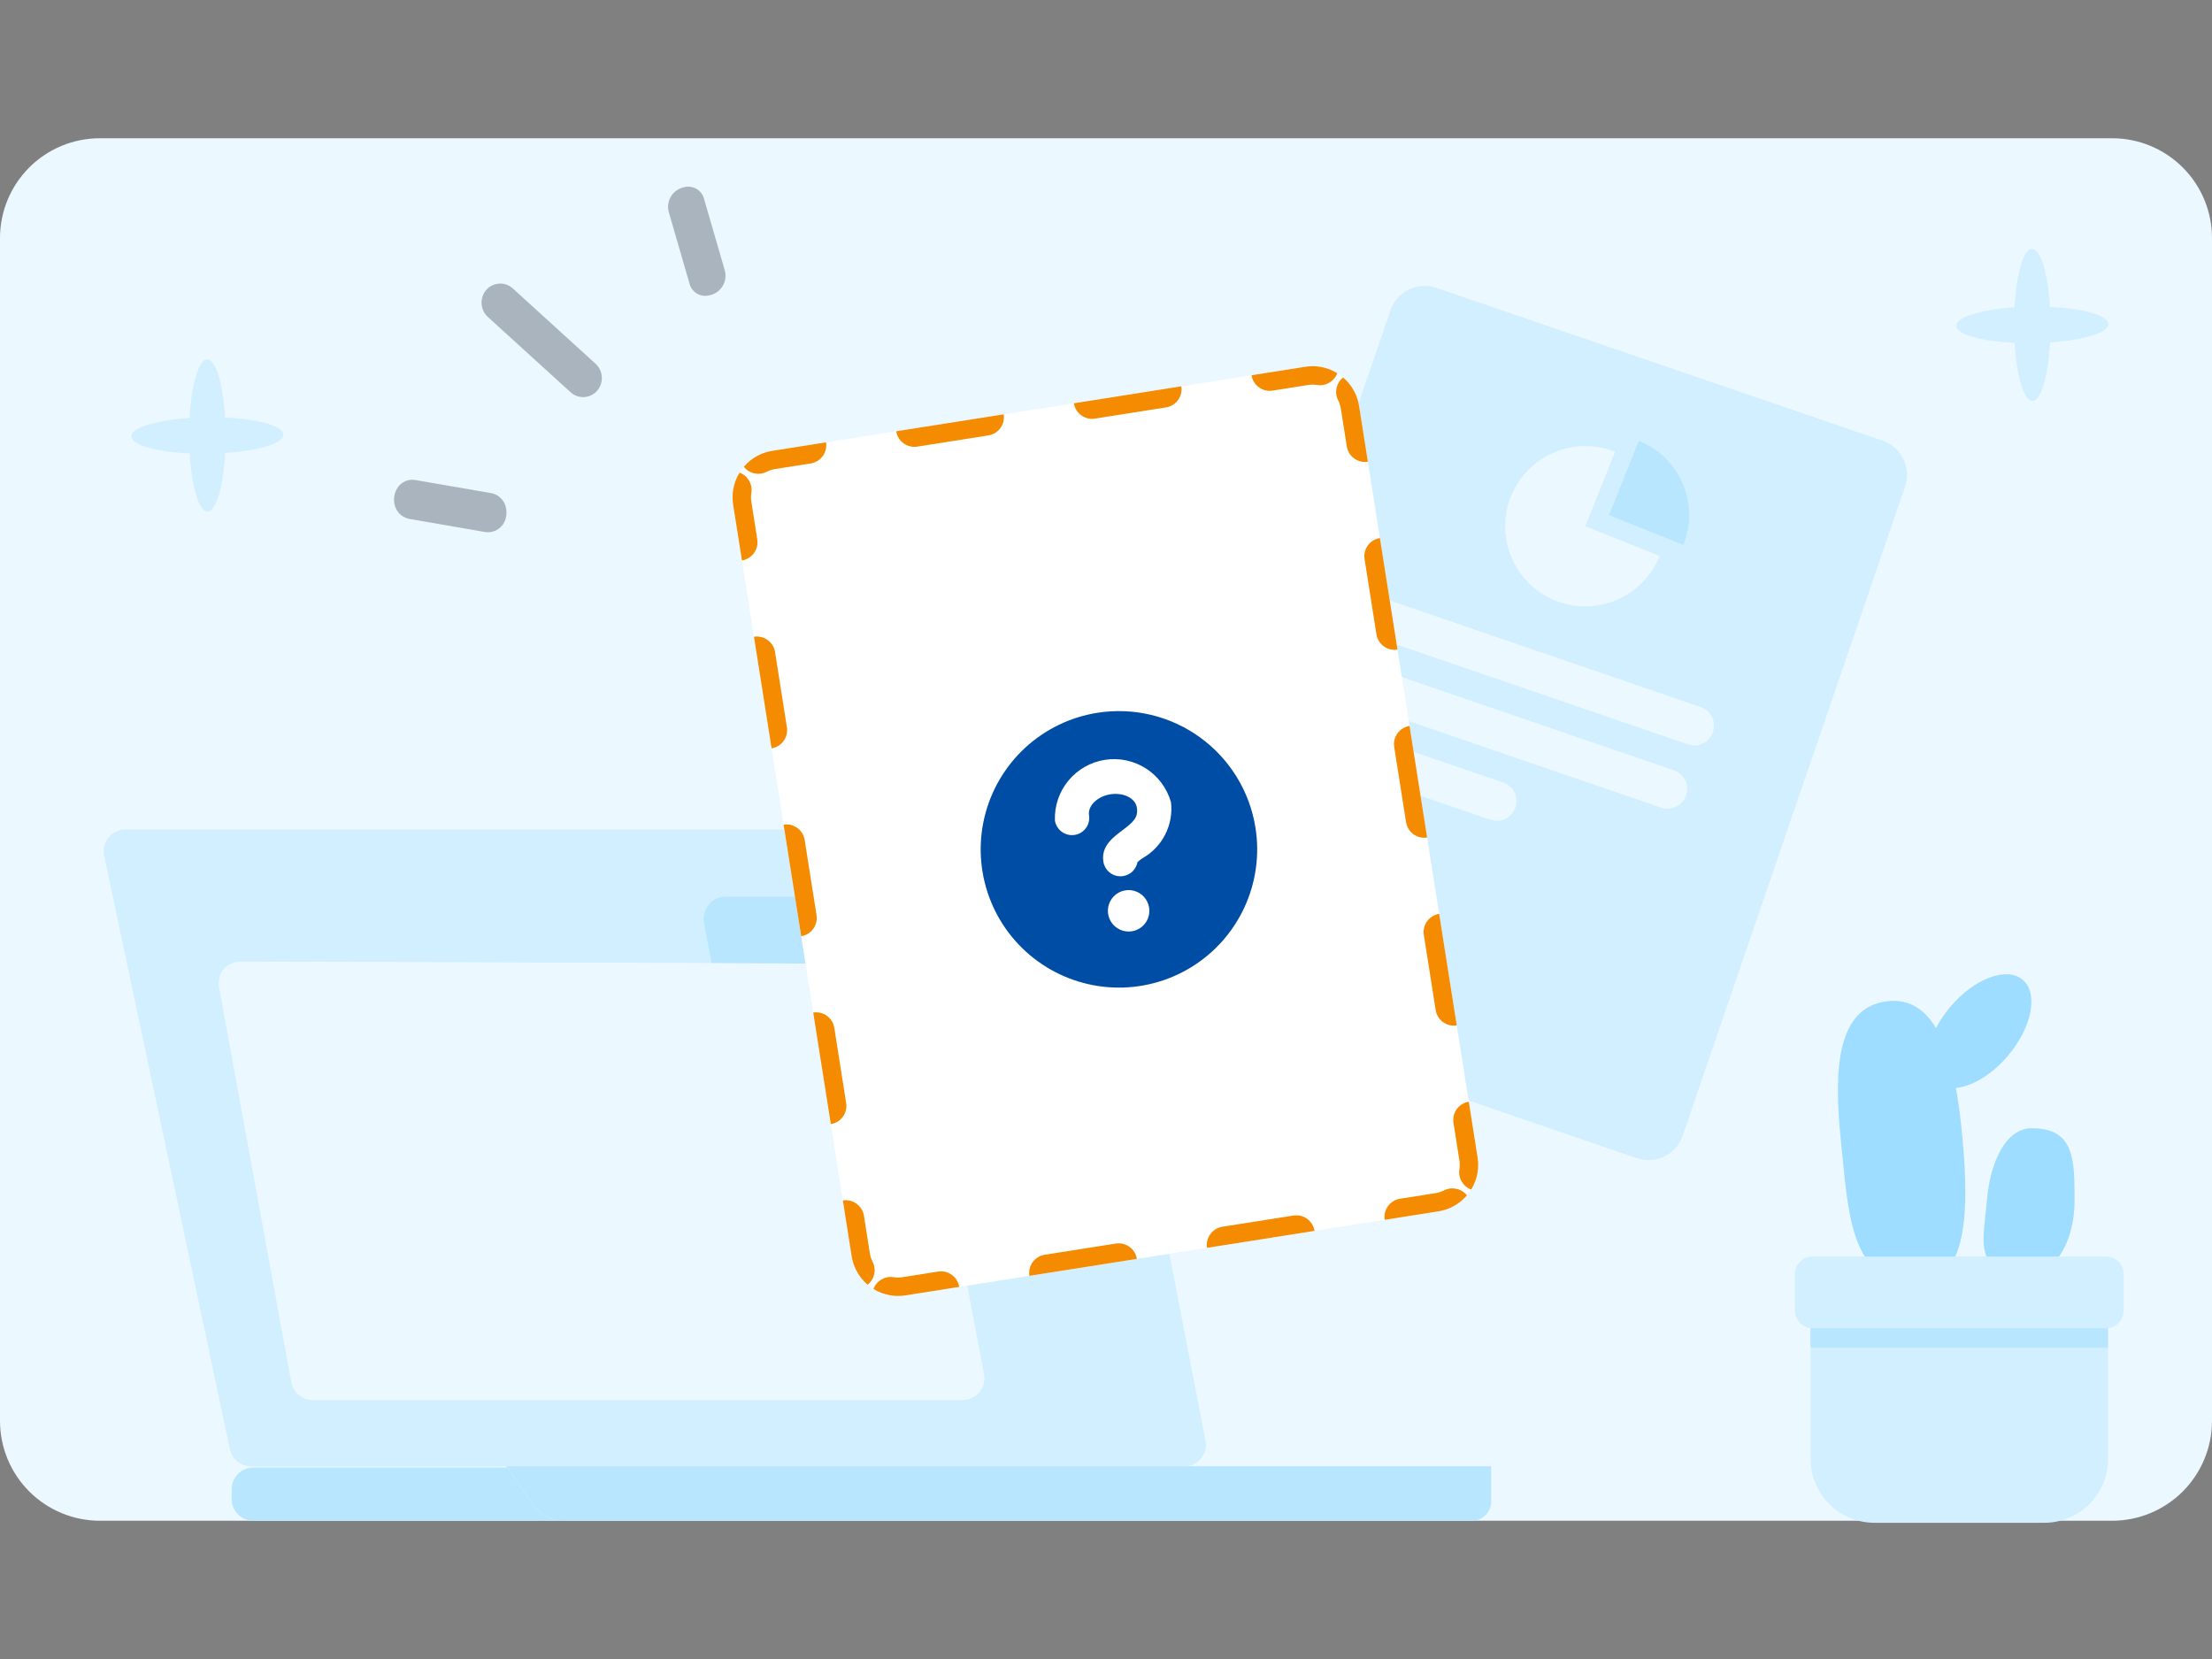 <svg width="320" height="240" viewBox="0 0 320 240" fill="none" xmlns="http://www.w3.org/2000/svg">
<rect x="0" y="0" width="320" height="240" fill="#808080" stroke="none"/>
<path d="M305.547 20H14.453C12.556 19.998 10.677 20.37 8.923 21.095C7.17 21.82 5.576 22.884 4.234 24.225C2.892 25.566 1.827 27.158 1.1 28.911C0.374 30.664 -8.08861e-07 32.543 0 34.44V205.547C0 209.38 1.523 213.056 4.233 215.767C6.944 218.477 10.62 220 14.453 220H305.547C309.38 220 313.056 218.477 315.767 215.767C318.477 213.056 320 209.38 320 205.547V34.44C320 32.543 319.626 30.664 318.9 28.911C318.173 27.158 317.108 25.566 315.766 24.225C314.424 22.884 312.83 21.82 311.077 21.095C309.323 20.37 307.444 19.998 305.547 20Z" fill="#EBF8FF"/>
<path d="M18.224 120.001H154.646C155.391 119.99 156.115 120.244 156.69 120.718C157.265 121.192 157.652 121.855 157.782 122.588L174.372 208.32C174.477 208.785 174.475 209.268 174.365 209.732C174.255 210.196 174.041 210.629 173.739 210.998C173.436 211.367 173.054 211.662 172.62 211.861C172.186 212.06 171.713 212.157 171.236 212.145H36.382C35.648 212.144 34.936 211.891 34.366 211.429C33.795 210.966 33.4 210.323 33.246 209.605L15.088 123.874C14.975 123.406 14.971 122.917 15.076 122.447C15.182 121.977 15.395 121.537 15.699 121.163C16.002 120.788 16.388 120.488 16.826 120.287C17.264 120.085 17.742 119.988 18.224 120.001ZM31.709 142.892L42.121 199.9C42.245 200.639 42.629 201.31 43.205 201.79C43.78 202.27 44.508 202.529 45.258 202.518H139.185C139.658 202.529 140.128 202.432 140.559 202.235C140.99 202.038 141.37 201.746 141.672 201.381C141.974 201.016 142.189 200.587 142.302 200.127C142.414 199.667 142.42 199.187 142.321 198.724L138.558 178.953H153.266C153.739 178.948 154.205 178.839 154.631 178.634C155.058 178.429 155.434 178.133 155.733 177.766C156.032 177.4 156.247 176.972 156.363 176.514C156.478 176.055 156.492 175.576 156.402 175.112L148.342 132.325C148.202 131.592 147.813 130.931 147.242 130.451C146.671 129.971 145.952 129.703 145.206 129.691H105.064C104.592 129.696 104.128 129.805 103.703 130.009C103.278 130.213 102.903 130.508 102.604 130.873C102.305 131.237 102.09 131.663 101.973 132.12C101.856 132.576 101.84 133.053 101.928 133.516L103.025 139.349L34.924 139.114C34.446 139.091 33.968 139.179 33.529 139.37C33.09 139.561 32.7 139.85 32.389 140.214C32.079 140.579 31.857 141.01 31.739 141.474C31.621 141.939 31.611 142.424 31.709 142.892Z" fill="#D1EFFF"/>
<path d="M215.722 212.145H73.248L77.231 217.804C77.709 218.483 78.343 219.037 79.079 219.419C79.816 219.801 80.634 220 81.464 220H36.649C35.817 220 35.02 219.669 34.431 219.081C33.843 218.493 33.513 217.695 33.513 216.864V215.437C33.513 214.605 33.843 213.808 34.431 213.22C35.02 212.632 35.817 212.301 36.649 212.301H215.722V212.145Z" fill="#B8E6FF"/>
<path d="M77.231 217.804L73.248 212.145H215.722V217.224C215.722 217.96 215.43 218.666 214.909 219.187C214.389 219.707 213.683 220 212.947 220H81.464C80.634 220 79.816 219.801 79.079 219.419C78.343 219.037 77.709 218.483 77.231 217.804Z" fill="#B8E6FF"/>
<path d="M128.365 139.443L102.947 139.349L101.849 133.516C101.762 133.053 101.778 132.576 101.895 132.119C102.012 131.663 102.227 131.237 102.526 130.872C102.825 130.508 103.2 130.213 103.625 130.009C104.05 129.805 104.514 129.696 104.985 129.69H145.128C145.874 129.702 146.593 129.971 147.164 130.45C147.735 130.93 148.124 131.592 148.264 132.324L156.324 175.112C156.413 175.576 156.4 176.055 156.284 176.513C156.169 176.972 155.954 177.399 155.654 177.766C155.355 178.132 154.979 178.428 154.553 178.634C154.127 178.839 153.661 178.948 153.188 178.953H138.479L131.439 142.045C131.313 141.32 130.937 140.661 130.375 140.185C129.813 139.709 129.102 139.447 128.365 139.443Z" fill="#B8E6FF"/>
<path d="M105.362 162.036C105.232 161.915 105.129 161.77 105.059 161.608C104.989 161.446 104.952 161.271 104.952 161.095C104.952 160.918 104.989 160.744 105.059 160.582C105.129 160.42 105.232 160.274 105.362 160.154C105.483 160.027 105.629 159.926 105.791 159.857C105.953 159.788 106.127 159.752 106.302 159.752C106.478 159.752 106.652 159.788 106.814 159.857C106.976 159.926 107.122 160.027 107.243 160.154L110.379 163.29L113.516 160.154C113.77 159.928 114.1 159.808 114.44 159.818C114.78 159.828 115.103 159.968 115.343 160.208C115.584 160.448 115.723 160.771 115.733 161.111C115.743 161.451 115.623 161.782 115.397 162.036L112.261 165.171L115.397 168.307C115.533 168.428 115.643 168.575 115.72 168.74C115.796 168.904 115.839 169.083 115.844 169.264C115.849 169.446 115.818 169.626 115.751 169.795C115.684 169.964 115.583 170.117 115.454 170.246C115.326 170.374 115.173 170.475 115.004 170.542C114.835 170.609 114.654 170.641 114.473 170.636C114.291 170.63 114.113 170.588 113.948 170.511C113.783 170.434 113.636 170.324 113.516 170.189L110.379 167.053L107.243 170.189C107.122 170.316 106.976 170.417 106.814 170.486C106.652 170.555 106.478 170.591 106.302 170.591C106.127 170.591 105.953 170.555 105.791 170.486C105.629 170.417 105.483 170.316 105.362 170.189C105.232 170.068 105.129 169.923 105.059 169.761C104.989 169.599 104.952 169.425 104.952 169.248C104.952 169.072 104.989 168.897 105.059 168.735C105.129 168.573 105.232 168.428 105.362 168.307L108.498 165.171L105.362 162.036Z" fill="white"/>
<path d="M34.877 139.114L102.978 139.349L128.397 139.443C129.144 139.432 129.87 139.689 130.445 140.166C131.02 140.643 131.406 141.31 131.533 142.046L138.573 178.954L142.337 198.725C142.436 199.188 142.43 199.667 142.317 200.127C142.205 200.588 141.99 201.016 141.688 201.381C141.386 201.747 141.006 202.038 140.575 202.235C140.144 202.432 139.674 202.529 139.201 202.519H45.367C44.618 202.529 43.89 202.271 43.314 201.79C42.739 201.31 42.355 200.64 42.231 199.9L31.741 142.893C31.644 142.431 31.653 141.953 31.766 141.495C31.88 141.036 32.096 140.61 32.397 140.246C32.698 139.883 33.078 139.593 33.508 139.397C33.937 139.201 34.405 139.104 34.877 139.114Z" fill="#EBF8FF"/>
<path fill-rule="evenodd" clip-rule="evenodd" d="M292.612 141.739C294.918 143.688 293.972 148.599 290.498 152.708C288.166 155.466 285.289 157.161 282.951 157.389C283.272 159.114 283.525 160.956 283.724 162.875C284.821 173.415 285.203 185.543 277.396 185.609C268.336 185.682 267.497 177.1 266.552 167.436C266.476 166.661 266.4 165.88 266.318 165.095C265.222 154.522 265.767 145.675 273.067 144.845C276.177 144.486 278.434 145.989 280.073 148.728C280.608 147.691 281.302 146.646 282.146 145.649C285.62 141.54 290.305 139.789 292.612 141.739Z" fill="#9EDDFF"/>
<path d="M300.117 173.76C300.117 179.572 297.274 184.259 293.77 184.291C285.209 184.367 286.938 179.636 287.423 173.76C287.908 167.884 290.266 163.304 293.77 163.228C300.195 163.083 300.117 167.915 300.117 173.76Z" fill="#9EDDFF"/>
<path d="M265.505 189.308H301.38C303.358 189.308 304.966 190.916 304.966 192.894V211.055C304.966 216.154 300.825 220.295 295.726 220.295H271.171C266.073 220.295 261.931 216.154 261.931 211.055V192.894C261.931 190.916 263.539 189.308 265.517 189.308H265.505Z" fill="#D1EFFF"/>
<path d="M304.959 189.359H261.918V194.962H304.959V189.359Z" fill="#B8E6FF"/>
<path d="M304.679 181.778H262.212C260.802 181.778 259.659 182.921 259.659 184.331V189.595C259.659 191.005 260.802 192.148 262.212 192.148H304.679C306.088 192.148 307.231 191.005 307.231 189.595V184.331C307.231 182.921 306.088 181.778 304.679 181.778Z" fill="#D1EFFF"/>
<path d="M272.336 63.75L207.796 41.642C205.055 40.711 202.082 42.159 201.151 44.9L168.985 138.787C168.054 141.528 169.502 144.502 172.243 145.432L236.782 167.54C239.523 168.471 242.496 167.023 243.427 164.282L275.594 70.395C276.524 67.654 275.076 64.68 272.336 63.75Z" fill="#D1EFFF"/>
<path d="M233.627 65.352C231.507 64.499 229.154 64.292 226.93 64.783C224.681 65.249 222.638 66.386 221.035 68.041C219.432 69.696 218.346 71.764 217.932 74.014C217.518 76.264 217.777 78.591 218.682 80.711C219.587 82.831 221.087 84.615 223.026 85.857C224.939 87.098 227.189 87.77 229.49 87.718C231.791 87.692 234.015 86.969 235.903 85.676C237.79 84.383 239.264 82.547 240.117 80.427L229.335 76.134L233.653 65.352H233.627Z" fill="#EBF8FF"/>
<path d="M237.067 63.775L232.774 74.532L243.531 78.824C244.1 77.402 244.384 75.902 244.358 74.377C244.358 72.851 244.022 71.352 243.428 69.955C242.833 68.559 241.954 67.292 240.868 66.232C239.782 65.172 238.489 64.344 237.067 63.775Z" fill="#B8E6FF"/>
<path d="M246.013 102.276L201.047 86.866C199.547 86.349 197.944 87.15 197.427 88.65C196.91 90.15 197.712 91.753 199.211 92.27L244.177 107.681C245.677 108.198 247.28 107.396 247.797 105.896C248.314 104.397 247.512 102.794 246.013 102.276Z" fill="#EBF8FF"/>
<path d="M242.134 111.43L197.169 96.019C195.669 95.502 194.066 96.303 193.549 97.803C193.032 99.303 193.833 100.906 195.333 101.423L240.298 116.834C241.798 117.351 243.427 116.55 243.918 115.05C244.436 113.55 243.634 111.947 242.134 111.43Z" fill="#EBF8FF"/>
<path d="M217.415 113.189L193.471 104.992C191.972 104.475 190.343 105.277 189.851 106.776C189.334 108.276 190.136 109.879 191.636 110.396L215.605 118.593C217.105 119.11 218.708 118.309 219.225 116.809C219.742 115.309 218.941 113.706 217.441 113.189H217.415Z" fill="#EBF8FF"/>
<path d="M188.827 53.061L111.725 65.219C108.011 65.805 105.475 69.29 106.06 73.004L123.205 181.733C123.791 185.447 127.277 187.983 130.991 187.397L208.092 175.24C211.807 174.654 214.343 171.168 213.757 167.454L196.612 58.726C196.027 55.012 192.541 52.475 188.827 53.061Z" fill="white"/>
<path fill-rule="evenodd" clip-rule="evenodd" d="M111.725 65.219C111 65.333 110.319 65.558 109.698 65.874C109.298 66.078 108.922 66.319 108.575 66.593C108.22 66.872 107.895 67.186 107.605 67.527C108.375 68.505 109.754 68.837 110.907 68.251C111.281 68.061 111.695 67.923 112.141 67.853L117.281 67.042C118.735 66.813 119.729 65.448 119.499 63.993L111.725 65.219ZM129.651 62.392C129.881 63.847 131.246 64.84 132.701 64.611L142.981 62.99C144.436 62.76 145.429 61.395 145.2 59.94L129.651 62.392ZM155.352 58.34C155.581 59.794 156.947 60.788 158.401 60.558L168.682 58.937C170.136 58.708 171.13 57.343 170.9 55.888L155.352 58.34ZM181.052 54.287C181.282 55.742 182.647 56.735 184.102 56.506L189.242 55.695C189.688 55.625 190.123 55.628 190.539 55.694C191.816 55.897 193.025 55.157 193.458 53.989C193.076 53.754 192.67 53.556 192.247 53.399C191.833 53.245 191.401 53.131 190.957 53.061C190.269 52.951 189.552 52.947 188.827 53.061L181.052 54.287ZM194.304 54.605C193.326 55.376 192.994 56.754 193.58 57.907C193.771 58.282 193.908 58.695 193.978 59.141L194.835 64.578C195.065 66.032 196.43 67.026 197.885 66.796L196.612 58.726C196.498 58 196.273 57.32 195.957 56.699C195.753 56.298 195.512 55.922 195.238 55.575C194.959 55.221 194.646 54.896 194.304 54.605ZM199.626 77.837C198.171 78.067 197.178 79.432 197.407 80.887L199.122 91.76C199.351 93.214 200.716 94.208 202.171 93.978L199.626 77.837ZM203.912 105.019C202.457 105.249 201.464 106.614 201.693 108.069L203.408 118.942C203.637 120.396 205.002 121.39 206.457 121.16L203.912 105.019ZM208.198 132.201C206.744 132.431 205.75 133.796 205.98 135.251L207.694 146.124C207.923 147.578 209.289 148.572 210.743 148.342L208.198 132.201ZM212.484 159.383C211.03 159.613 210.036 160.978 210.266 162.433L211.123 167.869C211.193 168.315 211.19 168.751 211.124 169.166C210.921 170.443 211.661 171.652 212.829 172.085C213.064 171.703 213.263 171.298 213.419 170.874C213.573 170.46 213.687 170.028 213.757 169.584C213.867 168.896 213.872 168.179 213.757 167.454L212.484 159.383ZM212.213 172.931C211.442 171.953 210.064 171.621 208.911 172.207C208.536 172.398 208.123 172.535 207.677 172.605L202.537 173.416C201.082 173.645 200.089 175.011 200.318 176.465L208.092 175.24C208.818 175.125 209.499 174.9 210.12 174.584C210.52 174.381 210.896 174.139 211.243 173.866C211.597 173.586 211.922 173.273 212.213 172.931ZM190.166 178.066C189.937 176.611 188.571 175.618 187.117 175.847L176.836 177.469C175.382 177.698 174.388 179.063 174.618 180.518L190.166 178.066ZM164.466 182.119C164.236 180.664 162.871 179.671 161.416 179.9L151.136 181.521C149.681 181.751 148.688 183.116 148.917 184.571L164.466 182.119ZM138.765 186.171C138.536 184.717 137.171 183.723 135.716 183.953L130.576 184.763C130.13 184.834 129.694 184.83 129.279 184.764C128.002 184.561 126.792 185.301 126.36 186.469C126.742 186.705 127.147 186.903 127.571 187.06C127.985 187.213 128.417 187.327 128.86 187.398C129.549 187.507 130.265 187.512 130.991 187.397L138.765 186.171ZM125.513 185.853C126.492 185.082 126.824 183.704 126.238 182.551C126.047 182.176 125.91 181.763 125.839 181.317L124.982 175.881C124.753 174.426 123.387 173.433 121.933 173.662L123.205 181.733C123.32 182.458 123.545 183.139 123.861 183.76C124.064 184.16 124.305 184.536 124.579 184.883C124.859 185.238 125.172 185.562 125.513 185.853ZM120.192 162.621C121.646 162.392 122.64 161.026 122.41 159.572L120.696 148.699C120.467 147.244 119.101 146.251 117.646 146.48L120.192 162.621ZM115.905 135.439C117.36 135.21 118.354 133.844 118.124 132.39L116.41 121.517C116.18 120.062 114.815 119.069 113.36 119.298L115.905 135.439ZM111.619 108.257C113.074 108.028 114.067 106.662 113.838 105.208L112.124 94.335C111.894 92.88 110.529 91.887 109.074 92.116L111.619 108.257ZM107.333 81.075C108.788 80.846 109.781 79.48 109.552 78.025L108.695 72.589C108.624 72.143 108.628 71.708 108.694 71.292C108.897 70.015 108.157 68.806 106.989 68.374C106.753 68.755 106.555 69.161 106.398 69.584C106.245 69.999 106.131 70.43 106.06 70.874C105.951 71.562 105.946 72.279 106.06 73.004L107.333 81.075Z" fill="#F58B00"/>
<path d="M181.627 119.757C183.347 130.668 175.897 140.907 164.986 142.627C154.075 144.348 143.835 136.897 142.115 125.986C140.395 115.076 147.845 104.836 158.756 103.116C169.667 101.395 179.906 108.846 181.627 119.757Z" fill="white"/>
<path d="M158.756 103.116C154.849 103.732 151.212 105.493 148.305 108.176C145.399 110.859 143.353 114.344 142.427 118.189C141.501 122.035 141.736 126.069 143.102 129.781C144.469 133.493 146.905 136.716 150.104 139.044C153.302 141.371 157.119 142.697 161.072 142.856C165.024 143.014 168.935 141.996 172.309 139.932C175.683 137.867 178.369 134.848 180.028 131.257C181.686 127.666 182.243 123.664 181.627 119.757C180.801 114.517 177.927 109.82 173.638 106.699C169.349 103.579 163.996 102.289 158.756 103.116ZM163.74 134.725C163.154 134.817 162.553 134.734 162.015 134.485C161.476 134.237 161.023 133.833 160.714 133.327C160.404 132.821 160.251 132.235 160.275 131.642C160.299 131.049 160.498 130.477 160.847 129.997C161.196 129.517 161.679 129.151 162.236 128.946C162.793 128.741 163.398 128.706 163.975 128.845C164.552 128.984 165.075 129.291 165.477 129.727C165.879 130.163 166.144 130.708 166.236 131.294C166.36 132.08 166.167 132.884 165.698 133.527C165.23 134.17 164.526 134.601 163.74 134.725ZM165.273 124.158C165.021 124.329 164.78 124.516 164.551 124.717C164.445 125.299 164.136 125.825 163.679 126.201C163.222 126.577 162.646 126.778 162.054 126.769C161.463 126.761 160.893 126.542 160.447 126.153C160.001 125.764 159.708 125.229 159.619 124.644C159.264 122.392 161.084 121.092 162.296 120.172C164 118.911 164.683 118.237 164.462 116.834C164.241 115.432 162.492 114.614 160.616 114.91C158.739 115.206 157.339 116.601 157.548 117.924C157.651 118.579 157.49 119.249 157.1 119.785C156.71 120.321 156.122 120.68 155.467 120.783C154.813 120.887 154.143 120.726 153.607 120.336C153.071 119.945 152.712 119.358 152.609 118.703C152.529 116.61 153.22 114.56 154.551 112.942C155.882 111.323 157.76 110.25 159.829 109.924C161.899 109.597 164.016 110.041 165.78 111.171C167.544 112.301 168.833 114.039 169.401 116.055C169.589 117.663 169.297 119.29 168.563 120.731C167.828 122.173 166.683 123.365 165.273 124.158Z" fill="#004DA5"/>
<path d="M57.682 70.326C57.977 69.972 58.363 69.704 58.798 69.551C59.233 69.397 59.702 69.364 60.154 69.455L70.969 71.325C72.758 71.634 73.465 73.278 73.223 74.68C73.145 75.258 72.881 75.794 72.472 76.209C72.063 76.624 71.53 76.894 70.954 76.981C70.674 77.014 70.391 77.005 70.114 76.953L59.299 75.082C58.822 75.01 58.375 74.81 58.003 74.504C57.631 74.198 57.348 73.798 57.186 73.344C57.004 72.841 56.955 72.299 57.042 71.771C57.128 71.242 57.349 70.745 57.682 70.326Z" fill="#A9B4BE"/>
<path d="M98.79 27.127C99.103 27.02 99.434 26.98 99.763 27.009C100.092 27.038 100.411 27.135 100.701 27.294C100.99 27.453 101.243 27.671 101.443 27.933C101.644 28.196 101.787 28.497 101.864 28.818L104.845 39.085C104.95 39.455 104.982 39.842 104.936 40.224C104.891 40.605 104.77 40.974 104.581 41.309C104.391 41.643 104.137 41.937 103.833 42.172C103.529 42.407 103.181 42.579 102.81 42.678C102.658 42.724 102.502 42.756 102.345 42.776C101.765 42.858 101.175 42.719 100.692 42.387C100.209 42.055 99.868 41.554 99.736 40.983L96.76 30.72C96.653 30.351 96.621 29.964 96.666 29.582C96.711 29.2 96.831 28.831 97.02 28.497C97.21 28.162 97.463 27.869 97.767 27.633C98.071 27.398 98.419 27.226 98.79 27.127Z" fill="#A9B4BE"/>
<path d="M72.215 41.031C72.575 41.007 72.936 41.057 73.276 41.178C73.616 41.299 73.927 41.488 74.192 41.733L86.159 52.622C86.693 53.113 87.016 53.792 87.061 54.516C87.107 55.24 86.87 55.954 86.401 56.508C85.964 57.02 85.351 57.349 84.683 57.43C84.297 57.476 83.907 57.438 83.537 57.319C83.168 57.201 82.829 57.004 82.542 56.742L70.575 45.854C70.037 45.36 69.712 44.677 69.668 43.949C69.624 43.221 69.863 42.504 70.336 41.948C70.572 41.677 70.859 41.455 71.182 41.298C71.505 41.14 71.856 41.049 72.215 41.031Z" fill="#A9B4BE"/>
<path d="M40.999 62.874C40.999 61.629 37.385 60.633 32.556 60.406C32.28 55.583 31.217 51.997 29.972 52C28.727 52.003 27.692 55.617 27.426 60.464C22.584 60.796 18.983 61.878 19 63.126C19.017 64.373 22.614 65.37 27.443 65.594C27.733 70.417 28.782 74.003 30.024 74C31.267 73.997 32.308 70.383 32.573 65.536C37.416 65.204 41.013 64.122 40.999 62.874Z" fill="#D1EFFF"/>
<path d="M304.999 46.874C304.999 45.629 301.385 44.633 296.556 44.406C296.28 39.583 295.217 35.997 293.972 36C292.727 36.003 291.691 39.617 291.426 44.464C286.584 44.796 282.983 45.878 283 47.126C283.017 48.373 286.614 49.37 291.443 49.594C291.733 54.417 292.782 58.003 294.024 58C295.267 57.997 296.308 54.383 296.573 49.536C301.415 49.204 305.013 48.122 304.999 46.874Z" fill="#D1EFFF"/>
</svg>
